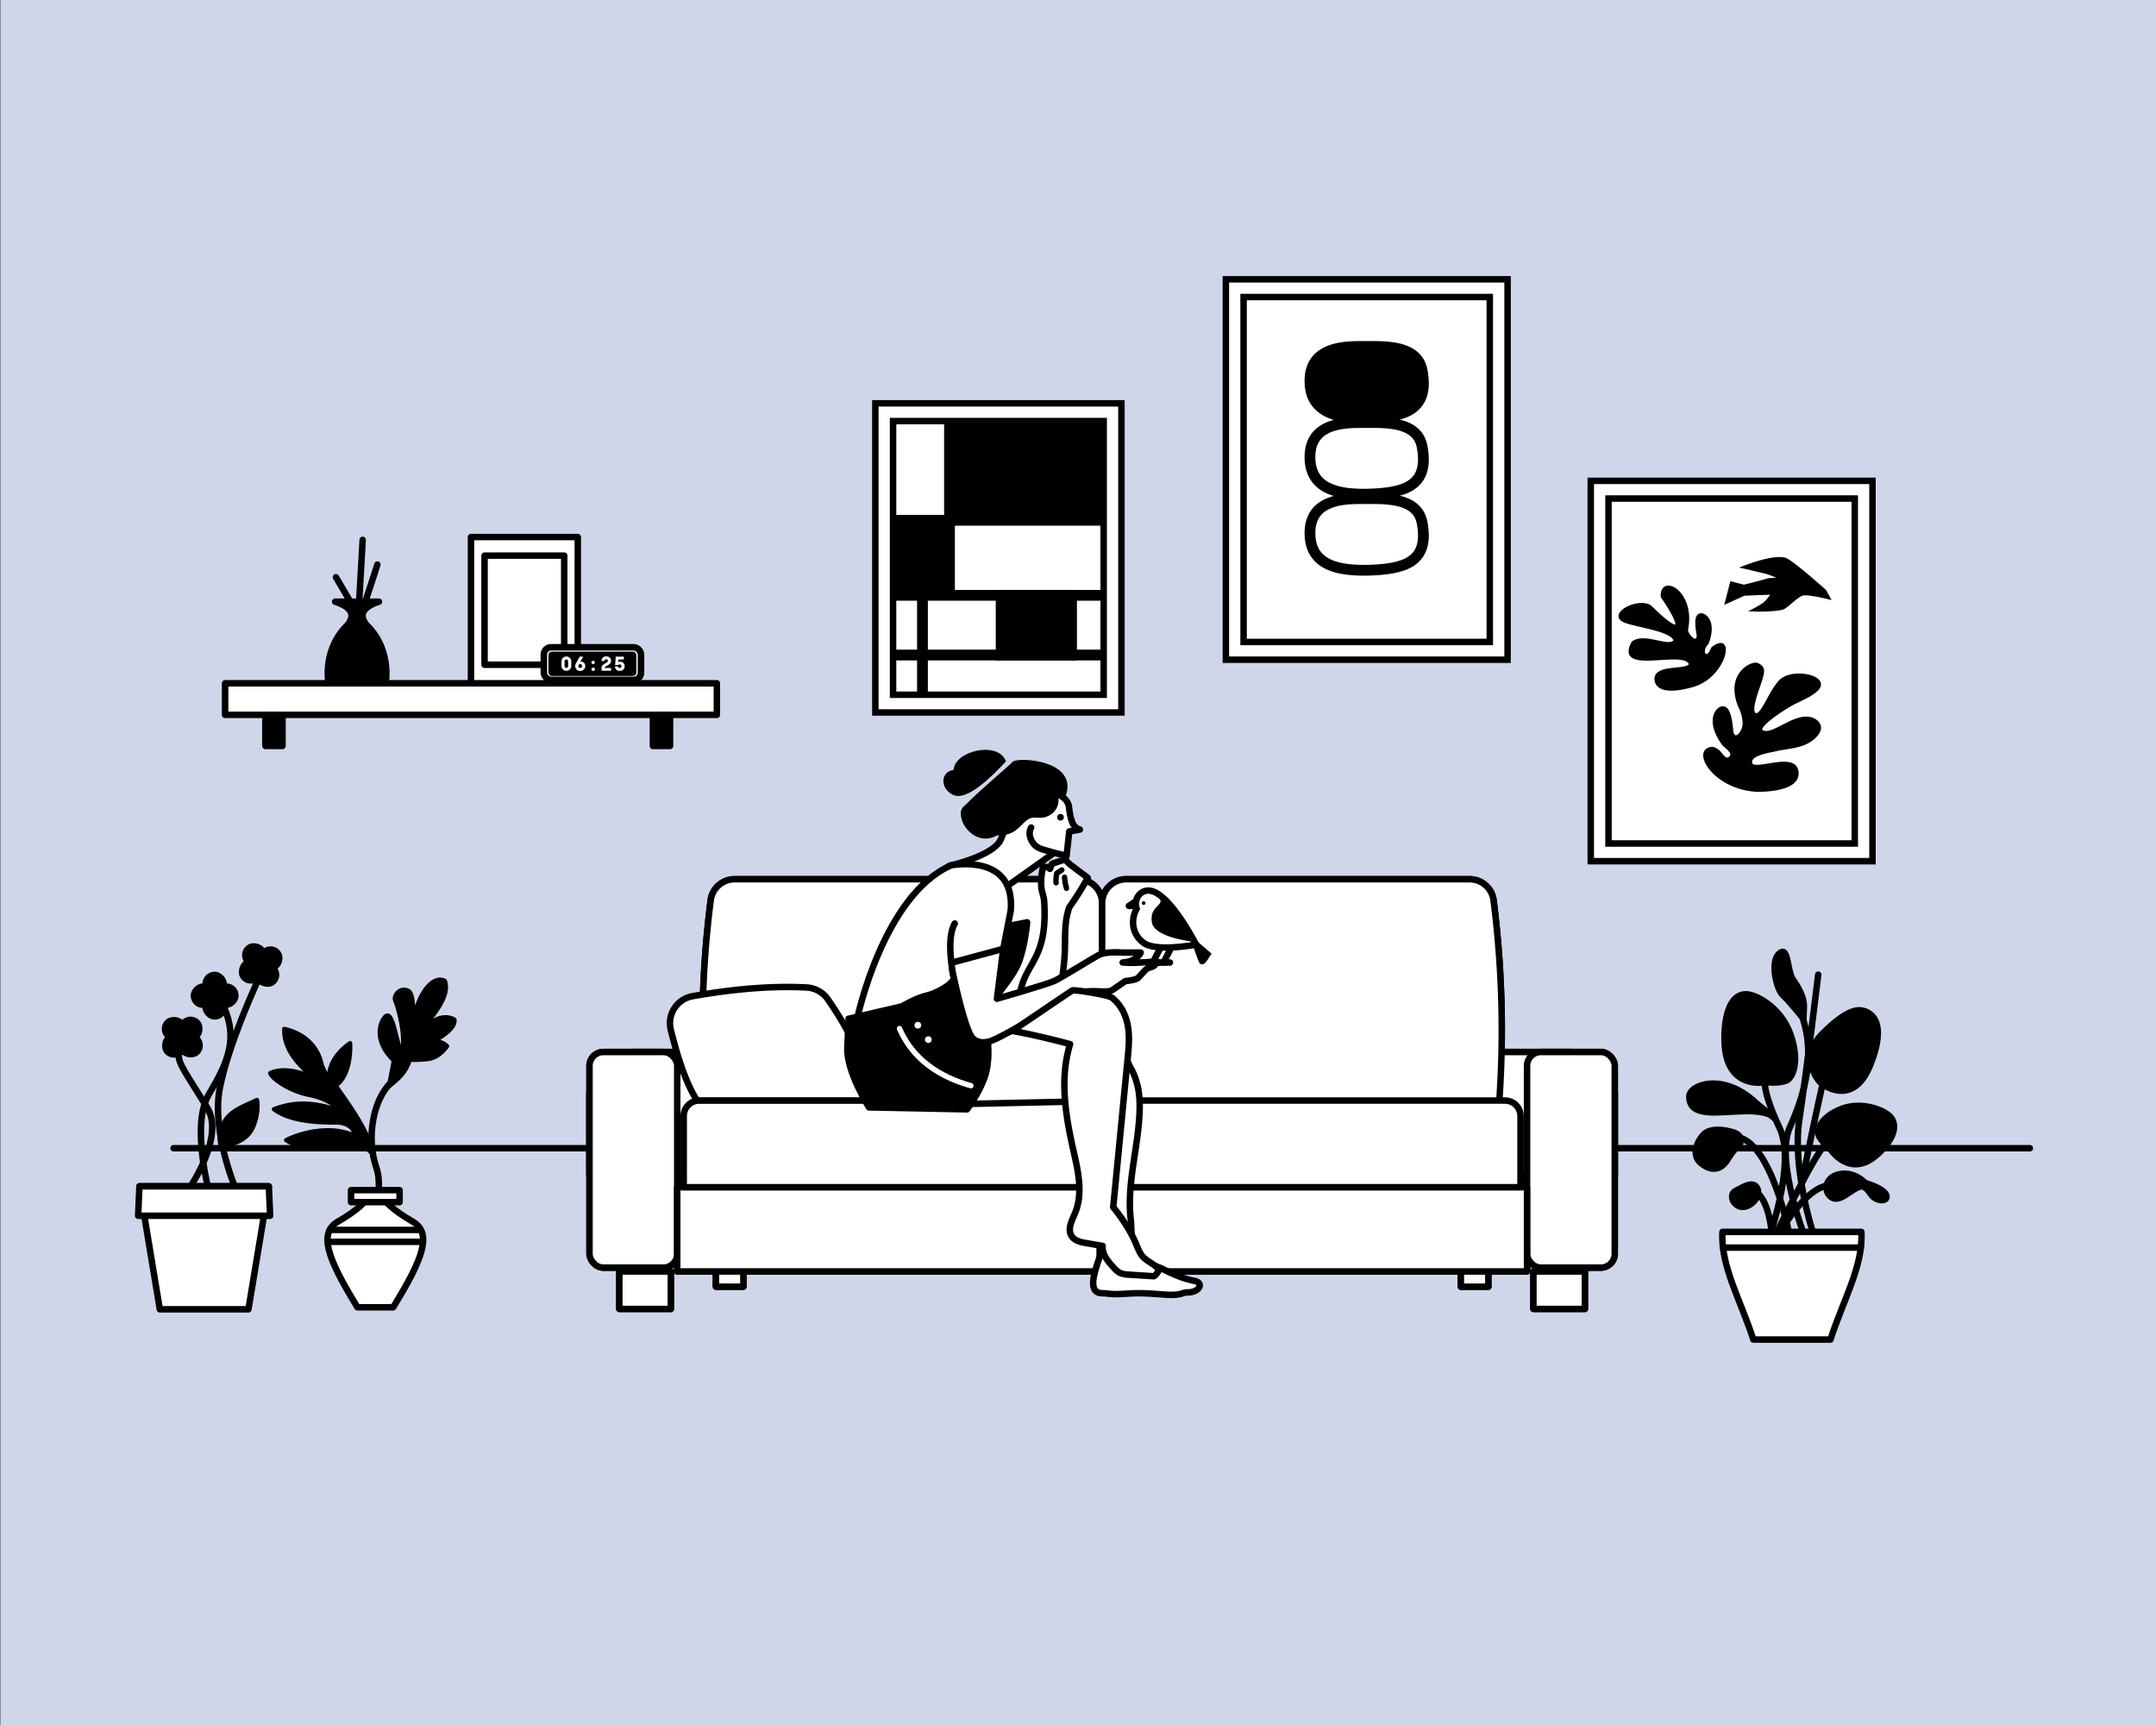 <svg xmlns="http://www.w3.org/2000/svg" viewBox="0 0 2000 1600"><rect x="0" y="0" width="2000" height="1600" fill="#808080" stroke="none"/><defs><style>.cls-1{fill:#d0d6ea;}.cls-10,.cls-11,.cls-14,.cls-2,.cls-3,.cls-4,.cls-7{fill:#fff;}.cls-10,.cls-11,.cls-12,.cls-13,.cls-14,.cls-15,.cls-16,.cls-18,.cls-2,.cls-3,.cls-5,.cls-6,.cls-7,.cls-8,.cls-9{stroke:#000;}.cls-14,.cls-15,.cls-16,.cls-17,.cls-18,.cls-2,.cls-3,.cls-5,.cls-6,.cls-7,.cls-8,.cls-9{stroke-linecap:round;}.cls-10,.cls-11,.cls-12,.cls-13,.cls-18,.cls-2{stroke-miterlimit:10;}.cls-10,.cls-18,.cls-2,.cls-3,.cls-5,.cls-6{stroke-width:6px;}.cls-14,.cls-15,.cls-16,.cls-17,.cls-3,.cls-5,.cls-6,.cls-7,.cls-8,.cls-9{stroke-linejoin:round;}.cls-17,.cls-18,.cls-6{fill:none;}.cls-7{stroke-width:6.07px;}.cls-8{stroke-width:5.92px;}.cls-9{stroke-width:4px;}.cls-11,.cls-12{stroke-width:10px;}.cls-13,.cls-16{stroke-width:2px;}.cls-14,.cls-15,.cls-17{stroke-width:5px;}.cls-17{stroke:#fff;}</style></defs><g id="fondo"><rect class="cls-1" x="0.67" width="1999.33" height="1600"/></g><g id="Capa_1" data-name="Capa 1"><line class="cls-2" x1="161" y1="1065" x2="1883" y2="1065"/><rect class="cls-3" x="664.1" y="1175.76" width="25.51" height="17.68"/><path class="cls-3" d="M586.19,975.77H746.39a0,0,0,0,1,0,0v113.72a0,0,0,0,1,0,0H546.85a0,0,0,0,1,0,0v-74.38A39.35,39.35,0,0,1,586.19,975.77Z"/><path class="cls-3" d="M1000.05,1067.51H678.33a22.36,22.36,0,0,1-22.24-20.24,954,954,0,0,1,3.16-212.15,22.36,22.36,0,0,1,22.17-19.59h318.63a22.33,22.33,0,0,1,22.33,22.33v207.32A22.33,22.33,0,0,1,1000.05,1067.51Z"/><path class="cls-3" d="M648.61,1020.82H1008a14.36,14.36,0,0,1,14.36,14.36v66a0,0,0,0,1,0,0H634.24a0,0,0,0,1,0,0v-66A14.36,14.36,0,0,1,648.61,1020.82Z"/><rect class="cls-3" x="546.85" y="975.77" width="81.37" height="200" rx="12.81"/><rect class="cls-3" x="628.22" y="1101.17" width="394.16" height="78.17"/><rect class="cls-3" x="574.53" y="1179.34" width="47.77" height="34.74"/><path class="cls-3" d="M799.55,1021.1H655.15c-9.06-14-15.79-34.68-21.61-58a22.35,22.35,0,0,1,17.82-27.39c32.42-5.73,63.62-8.6,93-7.11a22.5,22.5,0,0,1,17.35,9.61Q790.59,979.65,799.55,1021.1Z"/><rect class="cls-3" x="1355.14" y="1175.76" width="25.51" height="17.68" transform="translate(2735.8 2369.21) rotate(180)"/><path class="cls-3" d="M1298.37,975.77h199.54a0,0,0,0,1,0,0v113.72a0,0,0,0,1,0,0H1337.72a39.35,39.35,0,0,1-39.35-39.35V975.77a0,0,0,0,1,0,0Z" transform="translate(2796.28 2065.26) rotate(180)"/><path class="cls-3" d="M1044.71,1067.51h321.72a22.36,22.36,0,0,0,22.24-20.24,954.62,954.62,0,0,0-3.16-212.15,22.37,22.37,0,0,0-22.17-19.59H1044.71a22.33,22.33,0,0,0-22.33,22.33v207.32A22.33,22.33,0,0,0,1044.71,1067.51Z"/><path class="cls-3" d="M1022.38,1020.82h388.13a0,0,0,0,1,0,0v66a14.36,14.36,0,0,1-14.36,14.36H1036.74a14.36,14.36,0,0,1-14.36-14.36v-66a0,0,0,0,1,0,0Z" transform="translate(2432.89 2121.99) rotate(180)"/><rect class="cls-3" x="1416.54" y="975.77" width="81.37" height="200" rx="12.81" transform="translate(2914.45 2151.53) rotate(180)"/><rect class="cls-3" x="1022.38" y="1101.17" width="394.16" height="78.17" transform="translate(2438.92 2280.5) rotate(180)"/><rect class="cls-3" x="1422.46" y="1179.34" width="47.77" height="34.74" transform="translate(2892.68 2393.41) rotate(180)"/><rect class="cls-3" x="664.1" y="1175.76" width="25.51" height="17.68"/><path class="cls-3" d="M586.19,975.77H746.39a0,0,0,0,1,0,0v113.72a0,0,0,0,1,0,0H546.85a0,0,0,0,1,0,0v-74.38A39.35,39.35,0,0,1,586.19,975.77Z"/><path class="cls-3" d="M1000.05,1067.51H678.33a22.36,22.36,0,0,1-22.24-20.24,954,954,0,0,1,3.16-212.15,22.36,22.36,0,0,1,22.17-19.59h318.63a22.33,22.33,0,0,1,22.33,22.33v207.32A22.33,22.33,0,0,1,1000.05,1067.51Z"/><rect class="cls-3" x="546.85" y="975.77" width="81.37" height="200" rx="12.81"/><rect class="cls-3" x="628.22" y="1101.17" width="394.16" height="78.17"/><rect class="cls-3" x="574.53" y="1179.34" width="47.77" height="34.74"/><path class="cls-3" d="M810.93,1021.1H646.82c-10.3-15.86-18-39.41-24.57-65.93A25.41,25.41,0,0,1,642.51,924c36.84-6.52,72.3-9.77,105.66-8.08a25.59,25.59,0,0,1,19.72,10.92Q800.74,974,810.93,1021.1Z"/><rect class="cls-3" x="1355.14" y="1175.76" width="25.51" height="17.68" transform="translate(2735.8 2369.21) rotate(180)"/><path class="cls-3" d="M1298.37,975.77h199.54a0,0,0,0,1,0,0v113.72a0,0,0,0,1,0,0H1337.72a39.35,39.35,0,0,1-39.35-39.35V975.77a0,0,0,0,1,0,0Z" transform="translate(2796.28 2065.26) rotate(180)"/><path class="cls-3" d="M1044.71,1067.51h321.72a22.36,22.36,0,0,0,22.24-20.24,954.62,954.62,0,0,0-3.16-212.15,22.37,22.37,0,0,0-22.17-19.59H1044.71a22.33,22.33,0,0,0-22.33,22.33v207.32A22.33,22.33,0,0,0,1044.71,1067.51Z"/><rect class="cls-3" x="1416.54" y="975.77" width="81.37" height="200" rx="12.81" transform="translate(2914.45 2151.53) rotate(180)"/><rect class="cls-3" x="1022.38" y="1101.17" width="394.16" height="78.17" transform="translate(2438.92 2280.5) rotate(180)"/><rect class="cls-3" x="1422.46" y="1179.34" width="47.77" height="34.74" transform="translate(2892.68 2393.41) rotate(180)"/><path class="cls-3" d="M1022.38,1020.82h388.13a0,0,0,0,1,0,0v66a14.36,14.36,0,0,1-14.36,14.36H1036.74a14.36,14.36,0,0,1-14.36-14.36v-66a0,0,0,0,1,0,0Z" transform="translate(2432.89 2121.99) rotate(180)"/><path class="cls-3" d="M648.61,1020.82H1008a14.36,14.36,0,0,1,14.36,14.36v66a0,0,0,0,1,0,0H634.24a0,0,0,0,1,0,0v-66A14.36,14.36,0,0,1,648.61,1020.82Z"/><ellipse class="cls-4" cx="1209.43" cy="860.29" rx="2.1" ry="2"/><path class="cls-5" d="M1618.4,922.24c9.19-.91,33.1,11.49,42.17,36.27s3.17,41.42-4.08,44-19,1.21-19,1.21-36,7.71-37.64-36.57C1599.81,967.13,1597.09,924.36,1618.4,922.24Z"/><path class="cls-5" d="M1753.79,1036.21c-5.09-6.27-26.31-15-45.16-7.83s-24.21,19.46-21.18,25.37,10.94,12.65,10.94,12.65,17.73,26.71,42.56,4.81C1741,1071.21,1765.62,1050.77,1753.79,1036.21Z"/><path class="cls-5" d="M1697.4,1109.19c-6-6.12-3.47-18.14,10-20.25s22.82,8.31,22.82,8.31,17.08,4.84,19.5,11.19-9.07,6.49-13.91-.46-5.14-5.89-5.14-5.89-2.11-4.23-10.42.9S1703.9,1115.84,1697.4,1109.19Z"/><path class="cls-5" d="M1727.91,937.43c7.83,1.74,23.09,10.36,7,50.41s-44.68,18.1-46.77,15.66-19.23-23.15,2.75-45S1722.78,936.29,1727.91,937.43Z"/><path class="cls-5" d="M1567.1,1016.93c.08-10.72,31.65-22.85,62.41,6.59l17,14.07s-2.93-7.33-27.4-7S1567,1037.29,1567.1,1016.93Z"/><path class="cls-5" d="M1614.25,1060.43s3.41-7.3-6.83-10.24-18.47-3-24.21,0-16.53,19.71-5.08,28.86,19.82,4.19,24.63-3.88A86.6,86.6,0,0,1,1614.25,1060.43Z"/><path class="cls-5" d="M1653,883c5.52-2.11,5.6,18.49,9.75,24.82s11,16,10.59,26.45l-.41,10.44s-13.11-16.2-19.21-21.86S1640.72,887.69,1653,883Z"/><path class="cls-5" d="M1607.89,1114.18s-3.7-6.71,2.58-9.8,16.6-10.33,20-1.29S1616.83,1127.6,1607.89,1114.18Z"/><path class="cls-6" d="M1676.54,1153.33s-30.77-75.46-16.11-108,24.78-70.24,9.24-108"/><path class="cls-6" d="M1643.64,1144.29s-2.63-35.87-17.85-40"/><path class="cls-6" d="M1660.43,1147.39s-17.09-90.63-50.58-92.93"/><path class="cls-6" d="M1639.2,1153.33s27.46-73.3,11.72-106.84-14.45-44.13-13.93-52.13"/><path class="cls-6" d="M1683.29,1147.39c-.78-1-21.12-62.75-14.16-108.9S1686.66,904,1686.66,904"/><path class="cls-6" d="M1672.56,1095.17c-1.51,0,16.21-81.73,18.52-91.26"/><path class="cls-6" d="M1641.39,1157.2s41.77-87.51,52.35-96.26"/><path class="cls-6" d="M1647.64,1148.82c16.12-27.8,34.6-50,51.65-49.55"/><path class="cls-3" d="M1698.05,1242.49c11-34.91,30.7-68.44,28.6-99.86h-128.8c-2.09,31.42,17.56,64.95,28.6,99.86Z"/><line class="cls-6" x1="1598.31" y1="1157.2" x2="1726.19" y2="1157.2"/><rect class="cls-3" x="208.81" y="633.79" width="456.19" height="29.26"/><rect class="cls-5" x="246.17" y="663.05" width="15.9" height="28.84"/><rect class="cls-5" x="605.67" y="663.05" width="15.9" height="28.84"/><path class="cls-5" d="M341.08,580.7a17.66,17.66,0,0,1-4.09-6.25c-3.31-8.94,6.85-13.82,14.56-16.35H310.91c7.71,2.53,17.87,7.41,14.56,16.35a17.66,17.66,0,0,1-4.09,6.25c-22.26,22.61-16.68,52.39-16.68,52.39h53.06S363.34,603.31,341.08,580.7Z"/><path class="cls-5" d="M350.09,523.63C349.78,525.22,326,597,326,597"/><line class="cls-5" x1="336.43" y1="500.76" x2="331.23" y2="592.26"/><line class="cls-5" x1="311.65" y1="535.39" x2="333.83" y2="573.23"/><rect class="cls-3" x="436.9" y="498.13" width="99.08" height="135.66"/><rect class="cls-3" x="449.49" y="515.36" width="73.91" height="101.2"/><rect class="cls-7" x="504.49" y="600.39" width="90.13" height="30.25" rx="6.65"/><rect class="cls-8" x="511.71" y="607.36" width="75.64" height="16.66" rx="0.16"/><path class="cls-4" d="M520.84,618v-4.83a4.56,4.56,0,0,1,9.1,0V618a4.56,4.56,0,0,1-9.1,0Zm6.18-.19v-4.45a1.64,1.64,0,1,0-3.28,0v4.45a1.64,1.64,0,1,0,3.28,0Z"/><path class="cls-4" d="M533.6,617.84a5,5,0,0,1,.67-2.52l3.45-6.24h3.4l-2.82,4.58.07.08a1.71,1.71,0,0,1,.6-.1,4,4,0,0,1,3.95,4.2,4.54,4.54,0,0,1-4.68,4.48A4.49,4.49,0,0,1,533.6,617.84Zm6.37,0a1.72,1.72,0,1,0-3.43,0,1.66,1.66,0,0,0,1.7,1.71A1.68,1.68,0,0,0,540,617.84Z"/><path class="cls-4" d="M548.65,614.44a1.54,1.54,0,0,1,1.58-1.54,1.55,1.55,0,1,1,0,3.1A1.54,1.54,0,0,1,548.65,614.44Zm0,6.33a1.54,1.54,0,0,1,1.58-1.54,1.55,1.55,0,1,1,0,3.09A1.53,1.53,0,0,1,548.65,620.77Z"/><path class="cls-4" d="M558,619.79c0-1.73.74-2.82,2.47-3.88l2.42-1.49a1.72,1.72,0,0,0,1-1.52,1.42,1.42,0,0,0-1.6-1.37,1.55,1.55,0,0,0-1.62,1.54H558a4.13,4.13,0,0,1,4.35-4.24c2.8,0,4.51,1.77,4.51,4a4.21,4.21,0,0,1-2.43,3.81l-2.6,1.52c-.65.41-.89.78-.89,1.26v.15h5.9v2.54H558Z"/><path class="cls-4" d="M570.46,618.12h2.71a1.55,1.55,0,0,0,1.67,1.43,1.6,1.6,0,0,0,1.7-1.63,1.75,1.75,0,0,0-3.13-1h-2.79l.54-7.87h7.54v2.62h-5l-.19,2.63h.09a3.35,3.35,0,0,1,1.86-.57,4.06,4.06,0,0,1,4,4.18,4.32,4.32,0,0,1-4.59,4.38A4.16,4.16,0,0,1,570.46,618.12Z"/><path class="cls-6" d="M342,1147s15.22-40.61,7.09-64.1c-9.55-27.61-2.88-62.83,13.53-78.69"/><path class="cls-3" d="M382.49,1132.88c-19.3-11.06-25.3-19.22-25.3-19.22H339.12s-6,8.16-25.3,19.22c-18.46,10.58-10.76,33.32,17.79,79.7h33.1C393.25,1166.2,401,1143.46,382.49,1132.88Z"/><rect class="cls-3" x="325.64" y="1103.88" width="45.03" height="11.16"/><path class="cls-9" d="M412.61,909.77c-11.44-5.67-25.75,12.06-30.31,42.6,0,0,3.64-30.21-3.91-33.55s-13.91,4.78-11.63,9.52,11.11,35.06,5.31,50.34c0,0-6.25-26.3-7.9-30.2s-3.39-8.93-7.07-5.18-11.94,21,8.3,40.47l-4.65,23.87c9.74-7.59,16-13.62,19.43-24.7,0,0,5.65.59,16.71-.64s17.81-11.94,17.81-11.94-5.59-6.25-13.31-3.44-17.73,7.37-17.73,7.37,39.7-14.78,37.92-28.44c0,0-7.67-5.74-19.41,1-11,6.31-15.14,12.69-15.14,12.69C401.6,942.45,418,923.9,412.61,909.77Z"/><path class="cls-9" d="M311.36,1007c15.43-10.61,13.4-39.45,13.4-39.45-13,9.27-20.41,20.67-19.61,35.23l-6.6-14.41c-3.9-20.08-19-30.51-34.86-34-.45,17.59,10.85,33.49,35,51-14.36-11.22-35.65-15.93-48-10,1.54,5.22,18.45,16.82,36.22,20.25a62.58,62.58,0,0,1,31.34,15.85h0c-24.57-9.15-43-10.57-64.13-2.65,13,9.69,33.67,12.49,57.69,12.33,6.91,0,14,2.44,16.62,8.85l-.84,3c-19.36-8.91-46.15-3.49-62.11,4.51,12.64,8.38,33.55,8.14,53.35,3.65a26.93,26.93,0,0,1,23.27,5.72l3,2.52C343.21,1052.07,327,1029.1,311.36,1007Z"/><line class="cls-6" x1="305.82" y1="1140.81" x2="389.96" y2="1140.81"/><line class="cls-6" x1="305.82" y1="1151.83" x2="389.96" y2="1151.83"/><path class="cls-6" d="M195.26,1110.53s-18.94-66-1.6-95.3,29.32-53.36,10.93-87.4"/><path class="cls-6" d="M168.56,1112.63s42.2-55.08,23.58-85.34-26.82-40.85-26.21-48.07"/><path class="cls-6" d="M220.7,1107.27c-.92-.93-25-56.6-16.75-98.24s34.89-98.75,34.89-98.75"/><polygon class="cls-3" points="189.36 1100.36 129.33 1100.36 148.26 1214.42 189.36 1214.42 230.46 1214.42 249.39 1100.36 189.36 1100.36"/><polygon class="cls-3" points="189.36 1100.36 129.33 1100.36 128.14 1127.64 189.36 1127.64 250.58 1127.64 249.39 1100.36 189.36 1100.36"/><rect x="187.73" y="901.29" width="22.79" height="44.46" rx="11.4"/><rect x="187.73" y="901.29" width="22.79" height="44.46" rx="11.4" transform="translate(1122.64 724.39) rotate(90)"/><rect x="230.43" y="872.85" width="22.79" height="44.46" rx="11.4" transform="translate(-449.58 277.34) rotate(-33.1)"/><rect x="230.43" y="872.85" width="22.79" height="44.46" rx="11.4" transform="translate(859.56 203.67) rotate(56.9)"/><rect x="157.72" y="939.79" width="22.79" height="44.46" rx="11.4" transform="translate(-630.71 401.35) rotate(-45)"/><rect x="157.72" y="939.79" width="22.79" height="44.46" rx="11.4" transform="translate(729.78 162.18) rotate(45)"/><path class="cls-9" d="M212.15,1035.2a29.72,29.72,0,0,0-7.78,26.07,29.7,29.7,0,0,0,25.73-8.84c6.91-7.19,10-23,8.29-32.16C230.61,1024.12,219.06,1028,212.15,1035.2Z"/><rect class="cls-4" x="811.99" y="374.12" width="228.29" height="286.74"/><path class="cls-10" d="M812,374.12V660.86h228.28V374.12ZM1023.82,644.4H828.44V390.57h195.38Z"/><line class="cls-11" x1="828.44" y1="482.58" x2="1023.82" y2="482.58"/><line class="cls-11" x1="880.8" y1="390.57" x2="880.8" y2="552.18"/><line class="cls-11" x1="855.72" y1="555.59" x2="855.72" y2="644.4"/><line class="cls-11" x1="828.44" y1="552.18" x2="1023.82" y2="552.18"/><line class="cls-11" x1="828.44" y1="607.57" x2="1023.82" y2="607.57"/><rect class="cls-12" x="928.71" y="552.18" width="65.31" height="55.39"/><rect x="880.8" y="390.57" width="143.02" height="92"/><rect x="828.44" y="482.58" width="52.36" height="69.6"/><rect class="cls-4" x="1137.16" y="257.21" width="261.34" height="354.7"/><path class="cls-10" d="M1137.16,259.07V611.91H1398.5V259.07ZM1382,595.45H1153.61V275.52H1382Z"/><path class="cls-12" d="M1269,387.79c-23.85.36-54.06-2.51-53.83-34.74.2-27.26,23.89-31.76,45.81-31.67,20.47.09,53.48-2.73,58.21,22.19C1326.37,381.18,1301.52,386.74,1269,387.79Z"/><path class="cls-11" d="M1269,458.36c-23.85.36-54.06-2.52-53.83-34.74.2-27.27,23.89-31.76,45.81-31.67,20.47.09,53.48-2.73,58.21,22.19C1326.37,451.75,1301.52,457.3,1269,458.36Z"/><path class="cls-11" d="M1269,528.92c-23.85.36-54.06-2.51-53.83-34.74.2-27.26,23.89-31.76,45.81-31.67,20.47.1,53.48-2.72,58.21,22.19C1326.37,522.32,1301.52,527.87,1269,528.92Z"/><rect class="cls-4" x="1475.66" y="444.21" width="261.34" height="354.7"/><path class="cls-10" d="M1475.66,446V798.79H1737V446Zm244.89,336.38H1492.11V462.41h228.44Z"/><path class="cls-13" d="M1629.76,733.43c-35.7-1.73-56.22-30.83-46.29-38.16,3.84-2.45,7-2,11.31,1.87,1.66,1.48,6,9.26,9.64,5.59,5.6-4.15-4.25-9.89-6-12.3-16.61-22.57-5.21-35.06.11-34.3,7.71.44,7.77,21,8.8,24,1.11,3.22,3.46,3.83,5.8,1.46a15.61,15.61,0,0,0,4.34-11.94,36.34,36.34,0,0,0-4.16-14.58c-12.11-30.47,12.08-41.25,16.8-39.19,4,1.76,6,3.76,5.14,8.86-1.49,9.06-13.18,33.4-7.15,37.55,6.21,2.67,13.16-20.21,23-30.57,11.8-12.45,49.62-3.64,33,9.55-6.47,5.4-14.66,8.13-22,12.2-9.2,5.09-32.9,20.81-27.62,24.41,9.46,6.45,30.82-17.54,47.15-11.11,10.88,5.16,6.92,13.8-1.52,19.78-9.61,6.81-21.8,6.71-33.1,9.33-7,1.61-24.11,4-22.6,11.83,1.89,9.74,42.8-11.63,43.11,9.64C1667.37,732.25,1640.18,733.53,1629.76,733.43Z"/><path class="cls-13" d="M1568.82,636.69c32.13-7.86,40.78-52.37,19.49-35.61-4.74,13.33-12.36,3.6-4.23-4.44,8.12-21.06-3.38-28.35-7.35-26.63-5.9,2-1.6,17.92-1.77,20.47-1.55,7.84-10.06-2.08-10.1-6,7.42-35.91-24.32-51.9-23.33-31.12,19.65,28.94,19.62,38.64-10.82,8.77-11.81-7.17-39.33,7.69-23.61,14.41,10.41,4.34,45.58,8.15,46.3,17.94-6,7-27.66-7.1-39,1.36-16.25,30.13,47.07,5.56,53.13,19.68.6,8-35.72,0-31.45,16.63C1539.34,643.74,1560.74,639,1568.82,636.69Z"/><path class="cls-13" d="M1616.55,526.15s31.78-12.68,41.24-7.08,35.29,28.74,35.29,28.74l4,7.27s-20.44-5.24-25.27-3.58-12.71,10-17.1,12.52-26.82,2.44-29.43,2.22c0,0,11-5.31,13.91-9.19s5.19-6.48,5.19-6.48-24.3.75-26.48,1L1601,559.26l4.89-19,11.87,3.09,13.71-3.51,9.27-2.58,11.93-.76-13.72-5.09Z"/><path class="cls-3" d="M1078.73,1177.12c9.08,4.59,18.45,8.75,28.42,10.79a12.35,12.35,0,0,1,3.55,1.06,4,4,0,0,1,2.2,2.82,4.14,4.14,0,0,1-1,3c-1.59,2.11-4.24,3.14-6.82,3.66s-4.63,0-7.14.85c-6,2.24-12.65,1.85-19.06,1.38-7.23-.53-14.47-1.13-21.72-1.15-1.28,0-2.57,0-3.85,0-8.66.24-17.36,1.47-25.94.3-2-.26-3.91-.25-5.87-.37-13.56-.87-5-22.58-1.85-32.38s-11.15-145.6-11.15-145.6l-120.3,2.67L896.83,970l42.23-13.91s91.28,16.58,97.35,17.31,11.14,14.77,11.14,14.77a66.56,66.56,0,0,1,8.5,22.8,95.82,95.82,0,0,1,1.09,19.15c-1,34.33-12.45,68.39-8,102.45,0,0,1.17,33.7,3.72,35.89S1069.41,1172.4,1078.73,1177.12Z"/><path class="cls-5" d="M930.37,859.92l22.44-4.47s-2,22.55-8,37.61-22,30.42-23.92,37.74S930.37,859.92,930.37,859.92Z"/><path class="cls-3" d="M988.61,796.93l-12,4a1.87,1.87,0,0,0-.68.33,1.63,1.63,0,0,0-.33.45c-.73,1.32-1.31,3.63-1.61,4.18-3.14-2.35-4.84-2.35-6.64-.75-1.63,7.23-2.38,16.45-.19,23.56a42.56,42.56,0,0,1,1.42,6.66c1.09,16.59.54,33.72-6.21,49-3.18,7.23-7.68,13.88-11.08,21s-6.66,18.05-5.09,25.75l36.08-9.27c2.72-9.16,4.46-24.32,5.19-33.82,1.25-16.42-1-31,4.49-46.58a275,275,0,0,0,17.1-27.22c-3.73-3-9-6.66-12.7-9.62C993.82,802.64,989.6,799.91,988.61,796.93Z"/><path class="cls-14" d="M987.53,813.66a45.55,45.55,0,0,0,1.83,10.28"/><path class="cls-14" d="M979.65,818.8a32,32,0,0,1,.63-8.73c1-.92,3.14-2.07,4.71-3.17"/><path class="cls-3" d="M966.38,729.71s23.71,6.91,25.13,18.12,3,19.69,10.23,21.64l-9.85,1.75-2.5,22.54L977.78,791l-49.4,35.12L880.71,803s42.13-9.25,48-25.13S950.09,727.09,966.38,729.71Z"/><path class="cls-3" d="M795.22,944.51s24.1-114.13,87-141.86c0,0,59.81-12,55.38,41.9l-8.39,43.12-46,10.75,1.67,9.68s-8.5,14.49-30.83,21.29S795.22,944.51,795.22,944.51Z"/><path class="cls-15" d="M786.77,944.51l49.8-11.58s12.95-7.71,22.44-9.86,21.73-9.32,25.87-15,3.36-1.16,3.36-1.16l28.59,59.31s2.44,18.66-3.23,34-16.31,29.24-16.31,29.24l-91.44-1.83s-21.27-33.31-20.32-55.76S786.77,944.51,786.77,944.51Z"/><path class="cls-3" d="M883.72,901.68s8.85,43.13,16.41,58.1c0,0,3.63,9.3,16.7,6.47s78.4-45.45,90.28-46.59,20.68,1.57,25.06-1.54,11.67-8.08,11.67-8.08,10-.92,12-3.1,6.58-7.09,6.58-7.09,1.25-1.8,5.47-2.79,5.26-5.27,5.26-5.27-20,1.59-25.89,1.27l-5.85-.31s7.16-.38,11.6-3.49,5.15-5.71,5.15-5.71h-16.92s-15.46-1.28-22,2.26-34.22,20.73-40.88,23.93-53.56,16.66-53.56,16.66l5.88-46.33-48.23,13Z"/><path class="cls-16" d="M932,706c-6.94-17.6-46.59-8.44-46.4,8.94-12.37,1.1-12.61,16.09-.95,21.48C896.87,742.06,919.73,719.19,932,706Z"/><path class="cls-17" d="M834.38,954c12.38,28.6,37.14,44.89,66.23,53"/><path class="cls-3" d="M994.94,918.62c2.39-.64,32.94,4,36.64,6.85,8.14,6.36,13,16.18,14.72,26.36s.68,20.61-.32,30.88q-6.66,68.52-13.31,137c8.93,11.13,16.17,22,21.65,35.14,1.53,3.69,3,7.53,5.6,10.53,4.37,5,11.52,7.06,15.23,12.53-.41,1.21-3.77,5.93-5,5.85l-23-1.47a22,22,0,0,1-7.91-1.49c-2.67-1.23-4.73-3.47-6.7-5.65-5-5.55-10.39-12-9.68-19.5-3.69-.62-11.37-2-15.06-2.61-5.11-.86-10.79-2.08-13.66-6.39-4.31-6.48.41-14.85,3.34-22.06,7.39-18.19,2.51-38.75-1.82-57.91-7.33-32.31-12.79-66.52-3-98.18-14.24-4-39-9.69-53.52-12.44C939.74,956,994.26,918.69,994.94,918.62Z"/><path class="cls-6" d="M977.78,791c-5.55-2.13-13.51-2.85-17.65-6.94-4.4-4.34-6.66-11.26-3.61-16.5"/><path class="cls-15" d="M977.2,734.62l8.11,4.79c14.54-31.81-40.46-34.58-44.45-30.71-6.61,6.4-31.63,27.48-42.27,38.51-1.71,1.77-4.29,3.21-4.67,5.62-.91,8.11,4.74,16.52,12.07,20.41a17.69,17.69,0,0,0,14.31,1,33.64,33.64,0,0,1,4.27-1.76,28.19,28.19,0,0,1,5.29-.43,20.16,20.16,0,0,0,9.92-3.26c6.14-4,10.15-11.59,17.53-12.78,2.91-.47,5.91.17,8.85-.05A14.68,14.68,0,0,0,978,748.32a13.8,13.8,0,0,0-.77-13.7"/><path class="cls-3" d="M885.68,856.55c-4.37,7.55-4.93,20.23-3.43,34.38"/><circle cx="983.75" cy="758.06" r="3.11"/><circle class="cls-4" cx="851.42" cy="950.93" r="3.11"/><circle class="cls-4" cx="861.14" cy="964.27" r="3.11"/><line class="cls-2" x1="1085.31" y1="881.13" x2="1079.3" y2="892.78"/><line class="cls-18" x1="1074.52" y1="892.78" x2="1085.31" y2="892.78"/><line class="cls-2" x1="1075.44" y1="881.13" x2="1069.43" y2="892.78"/><line class="cls-18" x1="1064.66" y1="892.78" x2="1075.44" y2="892.78"/><polygon class="cls-5" points="1056 834.47 1047.2 840.27 1058.25 840.05 1056 834.47"/><path class="cls-10" d="M1051.11,855.37a25.06,25.06,0,0,1,3.3-12.47,12.93,12.93,0,0,1-.79-4.47c0-6.85,5.18-12.4,11.58-12.4,19,0,44.28,50.1,44.28,50.1s-39.14,7.62-49.82-2.58h0A23,23,0,0,1,1051.11,855.37Z"/><path class="cls-10" d="M1120,885.15s-4.51,7.13-5,6.26-5.51-15.28-5.51-15.28Z"/><circle cx="1060.91" cy="837.66" r="1.68"/><path d="M1107.76,873.5s-36.91-3.37-39.23-18c-2.63-16.63,13.63-14.9,6.1-24.06C1074.63,831.49,1096.38,842.94,1107.76,873.5Z"/></g></svg>